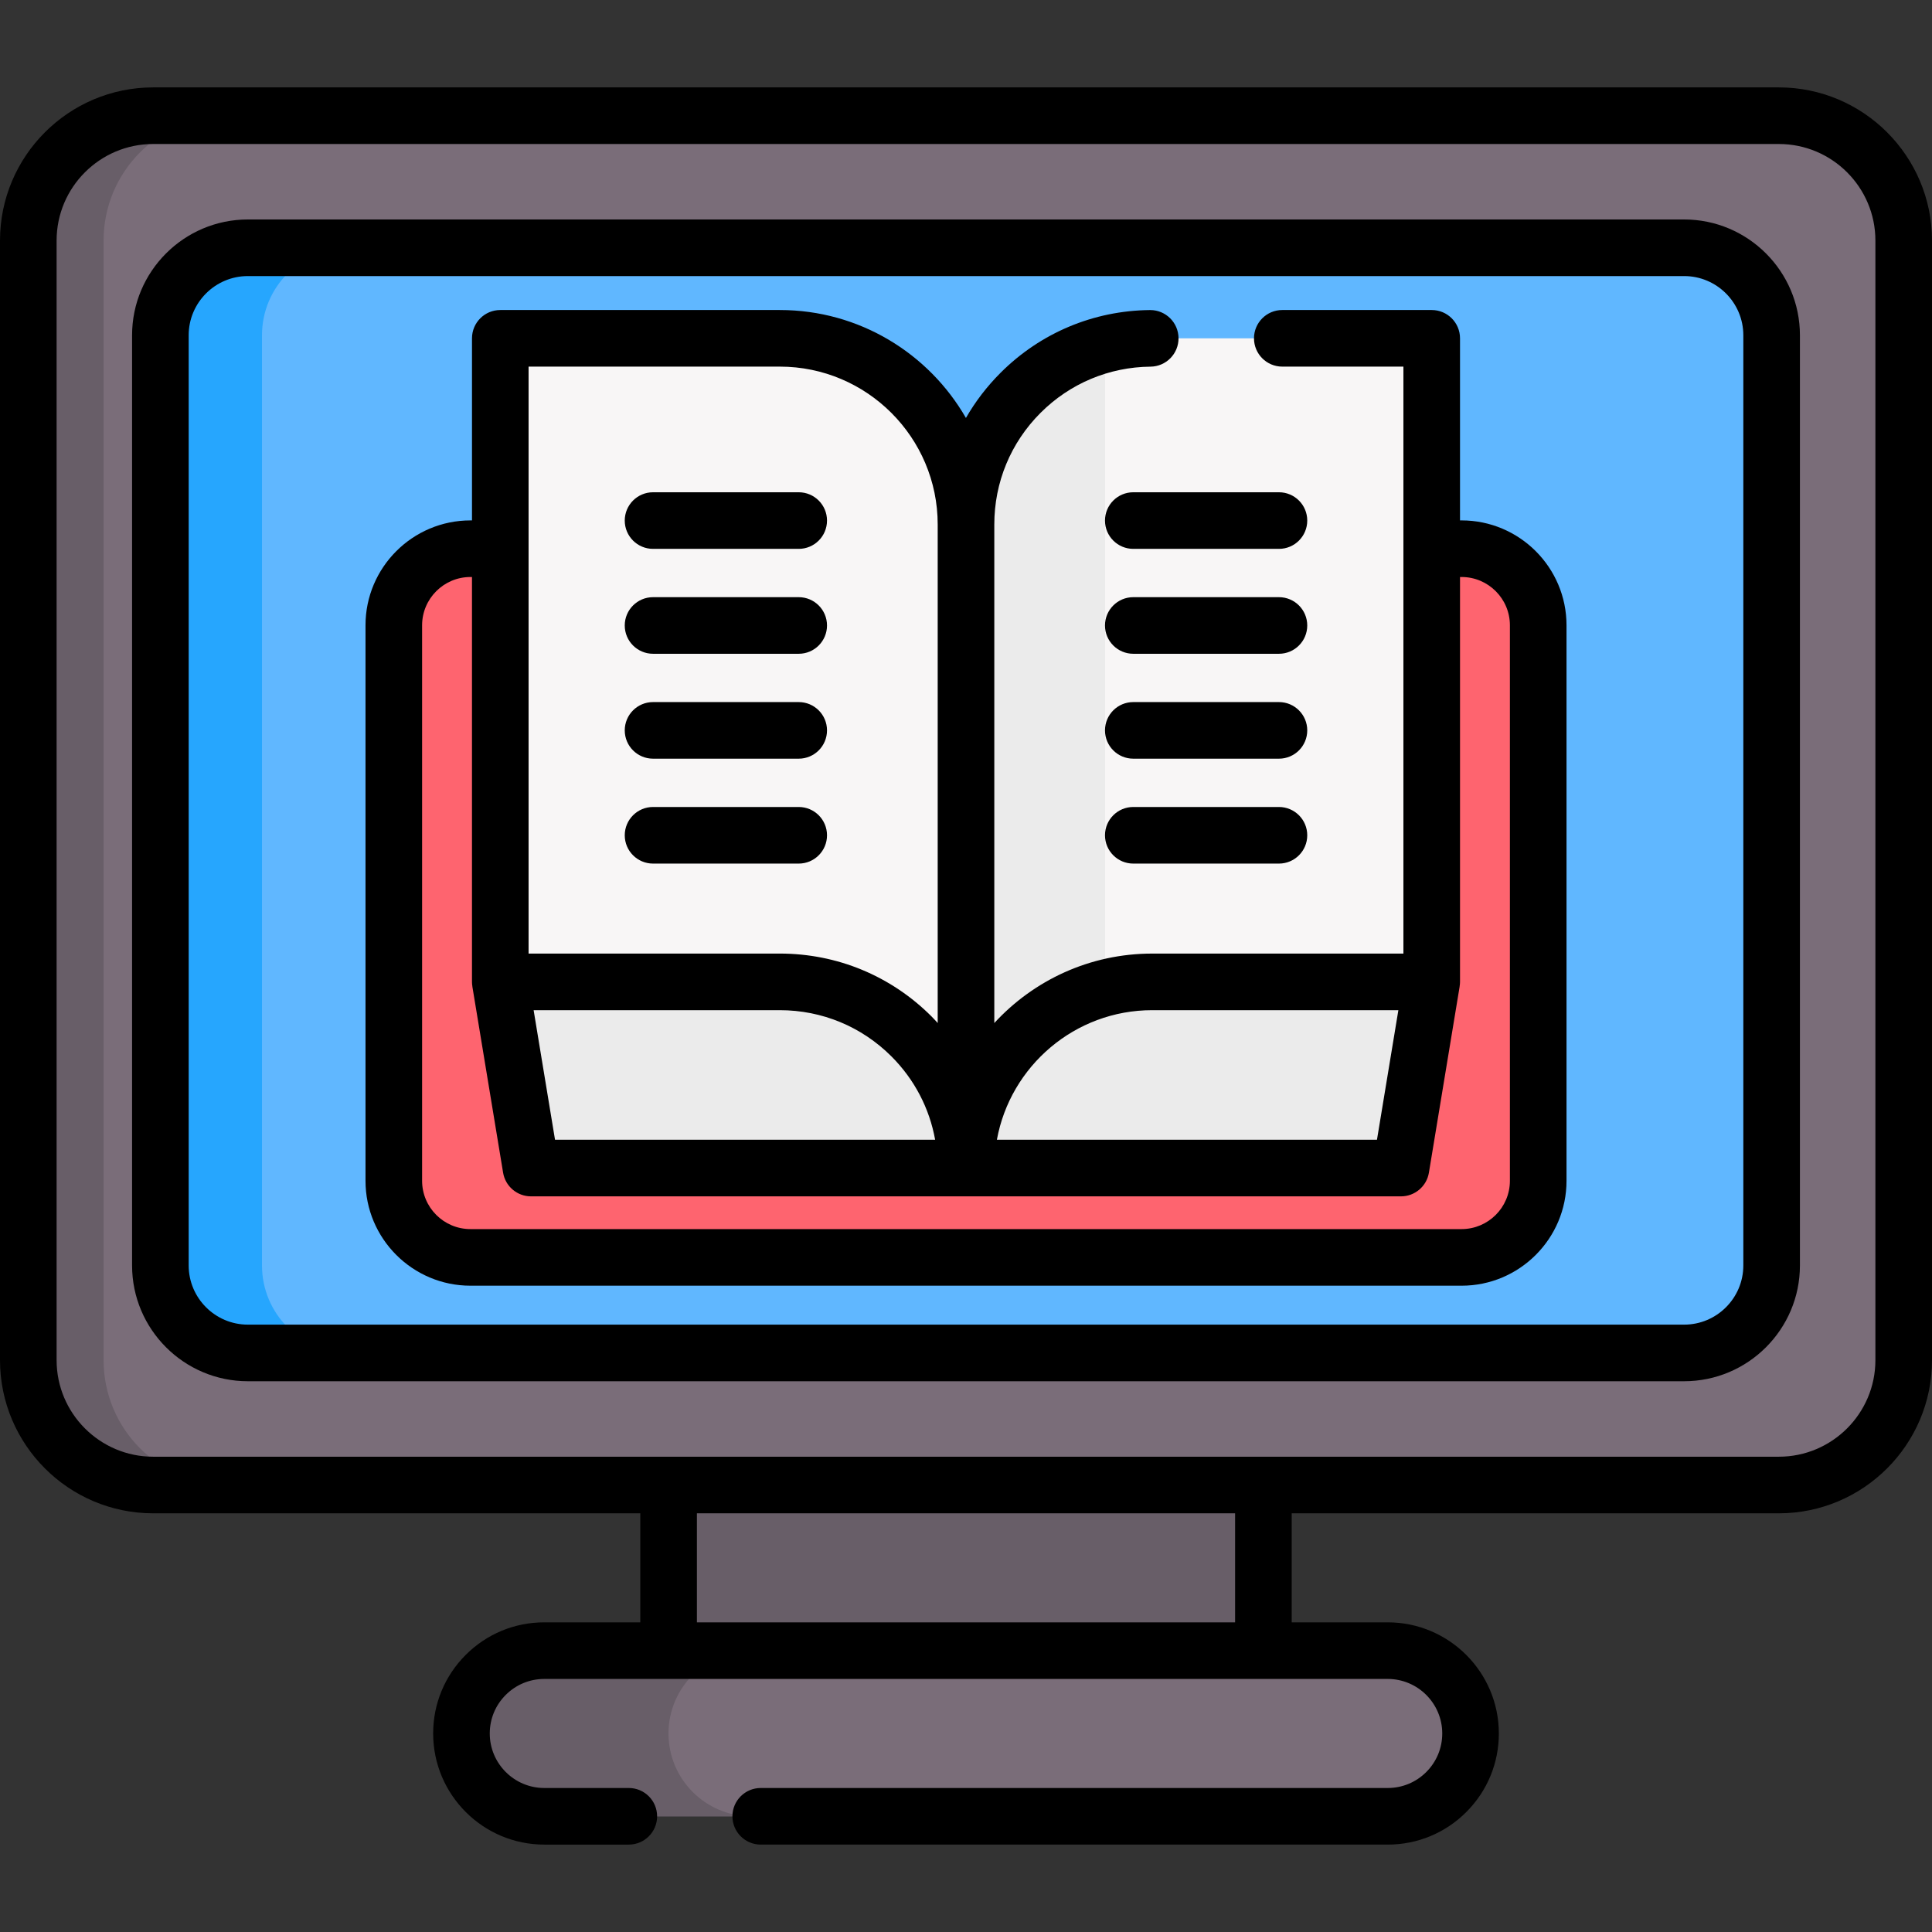 <svg id="Capa_1" enable-background="new 0 0 512 512" height="512" viewBox="0 0 512 512" width="512" xmlns="http://www.w3.org/2000/svg"><rect x="0" y="0" width="512" height="512" fill="#333333" stroke="none"/><g><g><path d="m177.188 370.539h157.624v88.848h-157.624z" fill="#685e68"/><path d="m471.414 393.543h-430.828c-18.273 0-33.086-14.813-33.086-33.086v-296.708c0-18.273 14.813-33.086 33.086-33.086h430.828c18.273 0 33.086 14.813 33.086 33.086v296.708c0 18.273-14.813 33.086-33.086 33.086z" fill="#7a6d79"/><path d="m60.53 393.539h-19.95c-18.27 0-33.08-14.81-33.08-33.09v-296.7c0-18.28 14.81-33.09 33.08-33.09h19.95c-18.27 0-33.08 14.81-33.08 33.09v296.7c0 18.28 14.81 33.09 33.08 33.09z" fill="#685e68"/><path d="m42.5 335.353v-246.5c0-12.808 10.383-23.191 23.191-23.191h380.619c12.808 0 23.191 10.383 23.191 23.191v246.5c0 12.808-10.383 23.191-23.191 23.191h-380.619c-12.808-.001-23.191-10.383-23.191-23.191z" fill="#60b7ff"/><path d="m92.62 358.543h-26.93c-12.81 0-23.19-10.38-23.19-23.19v-246.5c0-12.81 10.38-23.19 23.19-23.19h26.93c-12.8 0-23.19 10.38-23.19 23.19v246.5c0 12.81 10.39 23.19 23.19 23.19z" fill="#26a6fe"/><path d="m367.763 481.334h-223.526c-12.121 0-21.948-9.826-21.948-21.948 0-12.121 9.826-21.948 21.948-21.948h223.526c12.121 0 21.948 9.826 21.948 21.948 0 12.122-9.827 21.948-21.948 21.948z" fill="#7a6d79"/><path d="m199.109 481.337h-54.87c-12.12 0-21.95-9.83-21.95-21.95 0-6.06 2.46-11.55 6.43-15.52s9.46-6.43 15.52-6.43h54.87c-6.07 0-11.55 2.46-15.52 6.43s-6.43 9.46-6.43 15.52c0 12.12 9.82 21.95 21.95 21.95z" fill="#685e68"/><g><path d="m387.332 333.227h-262.664c-11.215 0-20.307-9.092-20.307-20.307v-147.203c0-11.215 9.092-20.307 20.307-20.307h262.664c11.215 0 20.307 9.092 20.307 20.307v147.203c0 11.216-9.092 20.307-20.307 20.307z" fill="#fe646f"/><path d="m132.577 260.207 8.148 49.339h230.55l8.148-49.339-123.423-33.395z" fill="#ebebeb"/><path d="m379.42 89.663v170.54h-74.08c-4.31 0-8.49.55-12.48 1.59-21.21 5.53-36.86 24.81-36.86 47.75 0-13.62-5.52-25.96-14.45-34.89s-21.27-14.45-34.89-14.45h-74.08v-170.54h74.08c27.25 0 49.34 22.09 49.34 49.34 0-13.62 5.52-25.96 14.45-34.89 6.1-6.1 13.8-10.61 22.41-12.86 3.99-1.04 8.17-1.59 12.48-1.59z" fill="#f8f6f6"/><path d="m292.86 91.252v170.54c-21.21 5.53-36.86 24.81-36.86 47.75v-170.54c0-13.62 5.52-25.96 14.45-34.89 6.1-6.099 13.8-10.61 22.41-12.86z" fill="#ebebeb"/></g></g><g><path d="m471.414 23.162h-430.828c-22.379 0-40.586 18.207-40.586 40.587v296.708c0 22.379 18.207 40.586 40.586 40.586h129.102v28.895h-25.448c-7.864 0-15.26 3.063-20.824 8.627-5.562 5.563-8.626 12.958-8.626 20.823 0 16.239 13.211 29.45 29.45 29.45h22.399c4.143 0 7.5-3.358 7.5-7.5s-3.357-7.5-7.5-7.5h-22.399c-7.968 0-14.45-6.482-14.45-14.45 0-3.859 1.503-7.487 4.232-10.216 2.73-2.73 6.359-4.234 10.218-4.234h223.52c7.968 0 14.45 6.482 14.45 14.45 0 3.858-1.504 7.487-4.232 10.216-2.73 2.73-6.359 4.233-10.218 4.233h-166.16c-4.143 0-7.5 3.358-7.5 7.5s3.357 7.5 7.5 7.5h166.16c7.864 0 15.26-3.063 20.824-8.627 5.562-5.563 8.626-12.958 8.626-20.823 0-16.239-13.211-29.45-29.45-29.45h-25.447v-28.895h129.102c22.379 0 40.586-18.207 40.586-40.586v-296.707c-.001-22.38-18.208-40.587-40.587-40.587zm-144.102 406.776h-142.624v-28.895h142.625v28.895zm169.688-69.481c0 14.108-11.478 25.586-25.586 25.586h-430.828c-14.108 0-25.586-11.477-25.586-25.586v-296.708c0-14.108 11.478-25.586 25.586-25.586h430.828c14.108-.001 25.586 11.477 25.586 25.586z"/><path d="m446.31 58.162h-380.62c-16.922 0-30.69 13.768-30.69 30.691v246.5c0 16.923 13.768 30.69 30.69 30.69h380.62c16.923 0 30.69-13.768 30.69-30.69v-246.5c0-16.923-13.768-30.691-30.69-30.691zm15.69 277.191c0 8.652-7.039 15.69-15.69 15.69h-380.62c-8.651 0-15.69-7.039-15.69-15.69v-246.5c0-8.652 7.039-15.691 15.69-15.691h380.62c8.651 0 15.69 7.039 15.69 15.691z"/><path d="m387.33 137.912h-.41v-48.254c0-4.142-3.357-7.5-7.5-7.5h-39.6c-4.143 0-7.5 3.358-7.5 7.5s3.357 7.5 7.5 7.5h32.1v155.55h-66.58c-16.537 0-31.444 7.099-41.84 18.409v-132.118s0 0 0 0c0-11.178 4.352-21.686 12.254-29.587 7.788-7.789 18.137-12.137 29.139-12.244 4.143-.04 7.468-3.43 7.428-7.572-.04-4.117-3.39-7.427-7.498-7.427-.024 0-.05 0-.074 0-14.954.145-29.019 6.053-39.601 16.636-3.618 3.618-6.688 7.637-9.169 11.958-9.815-17.08-28.245-28.604-49.318-28.604h-74.08c-4.143 0-7.5 3.358-7.5 7.5v48.254h-.41c-15.334 0-27.81 12.471-27.81 27.8v147.21c0 15.329 12.476 27.8 27.81 27.8h262.66c15.334 0 27.81-12.471 27.81-27.8v-147.21c-.001-15.329-12.477-27.801-27.811-27.801zm-81.99 129.796h65.243l-5.671 34.338h-100.725c3.546-19.501 20.644-34.338 41.153-34.338zm-165.26-170.55h66.58c23.07 0 41.84 18.769 41.84 41.84s0 0 0 0v132.114c-.543-.59-1.076-1.188-1.646-1.758-10.734-10.735-25.009-16.647-40.193-16.647h-66.58v-155.549zm107.742 204.888h-100.734l-5.671-34.338h65.243c11.178 0 21.685 4.352 29.587 12.254 6.103 6.102 10.077 13.763 11.575 22.084zm152.318 10.877c0 7.058-5.746 12.8-12.81 12.8h-262.66c-7.063 0-12.81-5.742-12.81-12.8v-147.21c0-7.058 5.746-12.8 12.81-12.8h.41v107.295c0 .417.042.822.108 1.22l-.01.002 8.147 49.339c.598 3.621 3.729 6.278 7.399 6.278h230.551c3.671 0 6.802-2.657 7.399-6.278l8.147-49.339-.01-.002c.065-.398.108-.803.108-1.22v-107.296h.41c7.063 0 12.81 5.742 12.81 12.8v147.211z"/><path d="m173.065 145.455h38.602c4.143 0 7.5-3.358 7.5-7.5s-3.357-7.5-7.5-7.5h-38.602c-4.143 0-7.5 3.358-7.5 7.5s3.358 7.5 7.5 7.5z"/><path d="m173.065 173.257h38.602c4.143 0 7.5-3.358 7.5-7.5s-3.357-7.5-7.5-7.5h-38.602c-4.143 0-7.5 3.358-7.5 7.5s3.358 7.5 7.5 7.5z"/><path d="m173.065 201.058h38.602c4.143 0 7.5-3.358 7.5-7.5s-3.357-7.5-7.5-7.5h-38.602c-4.143 0-7.5 3.358-7.5 7.5s3.358 7.5 7.5 7.5z"/><path d="m338.935 130.455h-38.602c-4.143 0-7.5 3.358-7.5 7.5s3.357 7.5 7.5 7.5h38.602c4.143 0 7.5-3.358 7.5-7.5s-3.358-7.5-7.5-7.5z"/><path d="m338.935 158.257h-38.602c-4.143 0-7.5 3.358-7.5 7.5s3.357 7.5 7.5 7.5h38.602c4.143 0 7.5-3.358 7.5-7.5s-3.358-7.5-7.5-7.5z"/><path d="m338.935 186.058h-38.602c-4.143 0-7.5 3.358-7.5 7.5s3.357 7.5 7.5 7.5h38.602c4.143 0 7.5-3.358 7.5-7.5s-3.358-7.5-7.5-7.5z"/><path d="m219.167 221.359c0-4.142-3.357-7.5-7.5-7.5h-38.602c-4.143 0-7.5 3.358-7.5 7.5s3.357 7.5 7.5 7.5h38.602c4.143 0 7.5-3.358 7.5-7.5z"/><path d="m338.935 213.859h-38.602c-4.143 0-7.5 3.358-7.5 7.5s3.357 7.5 7.5 7.5h38.602c4.143 0 7.5-3.358 7.5-7.5s-3.358-7.5-7.5-7.5z"/></g></g></svg>